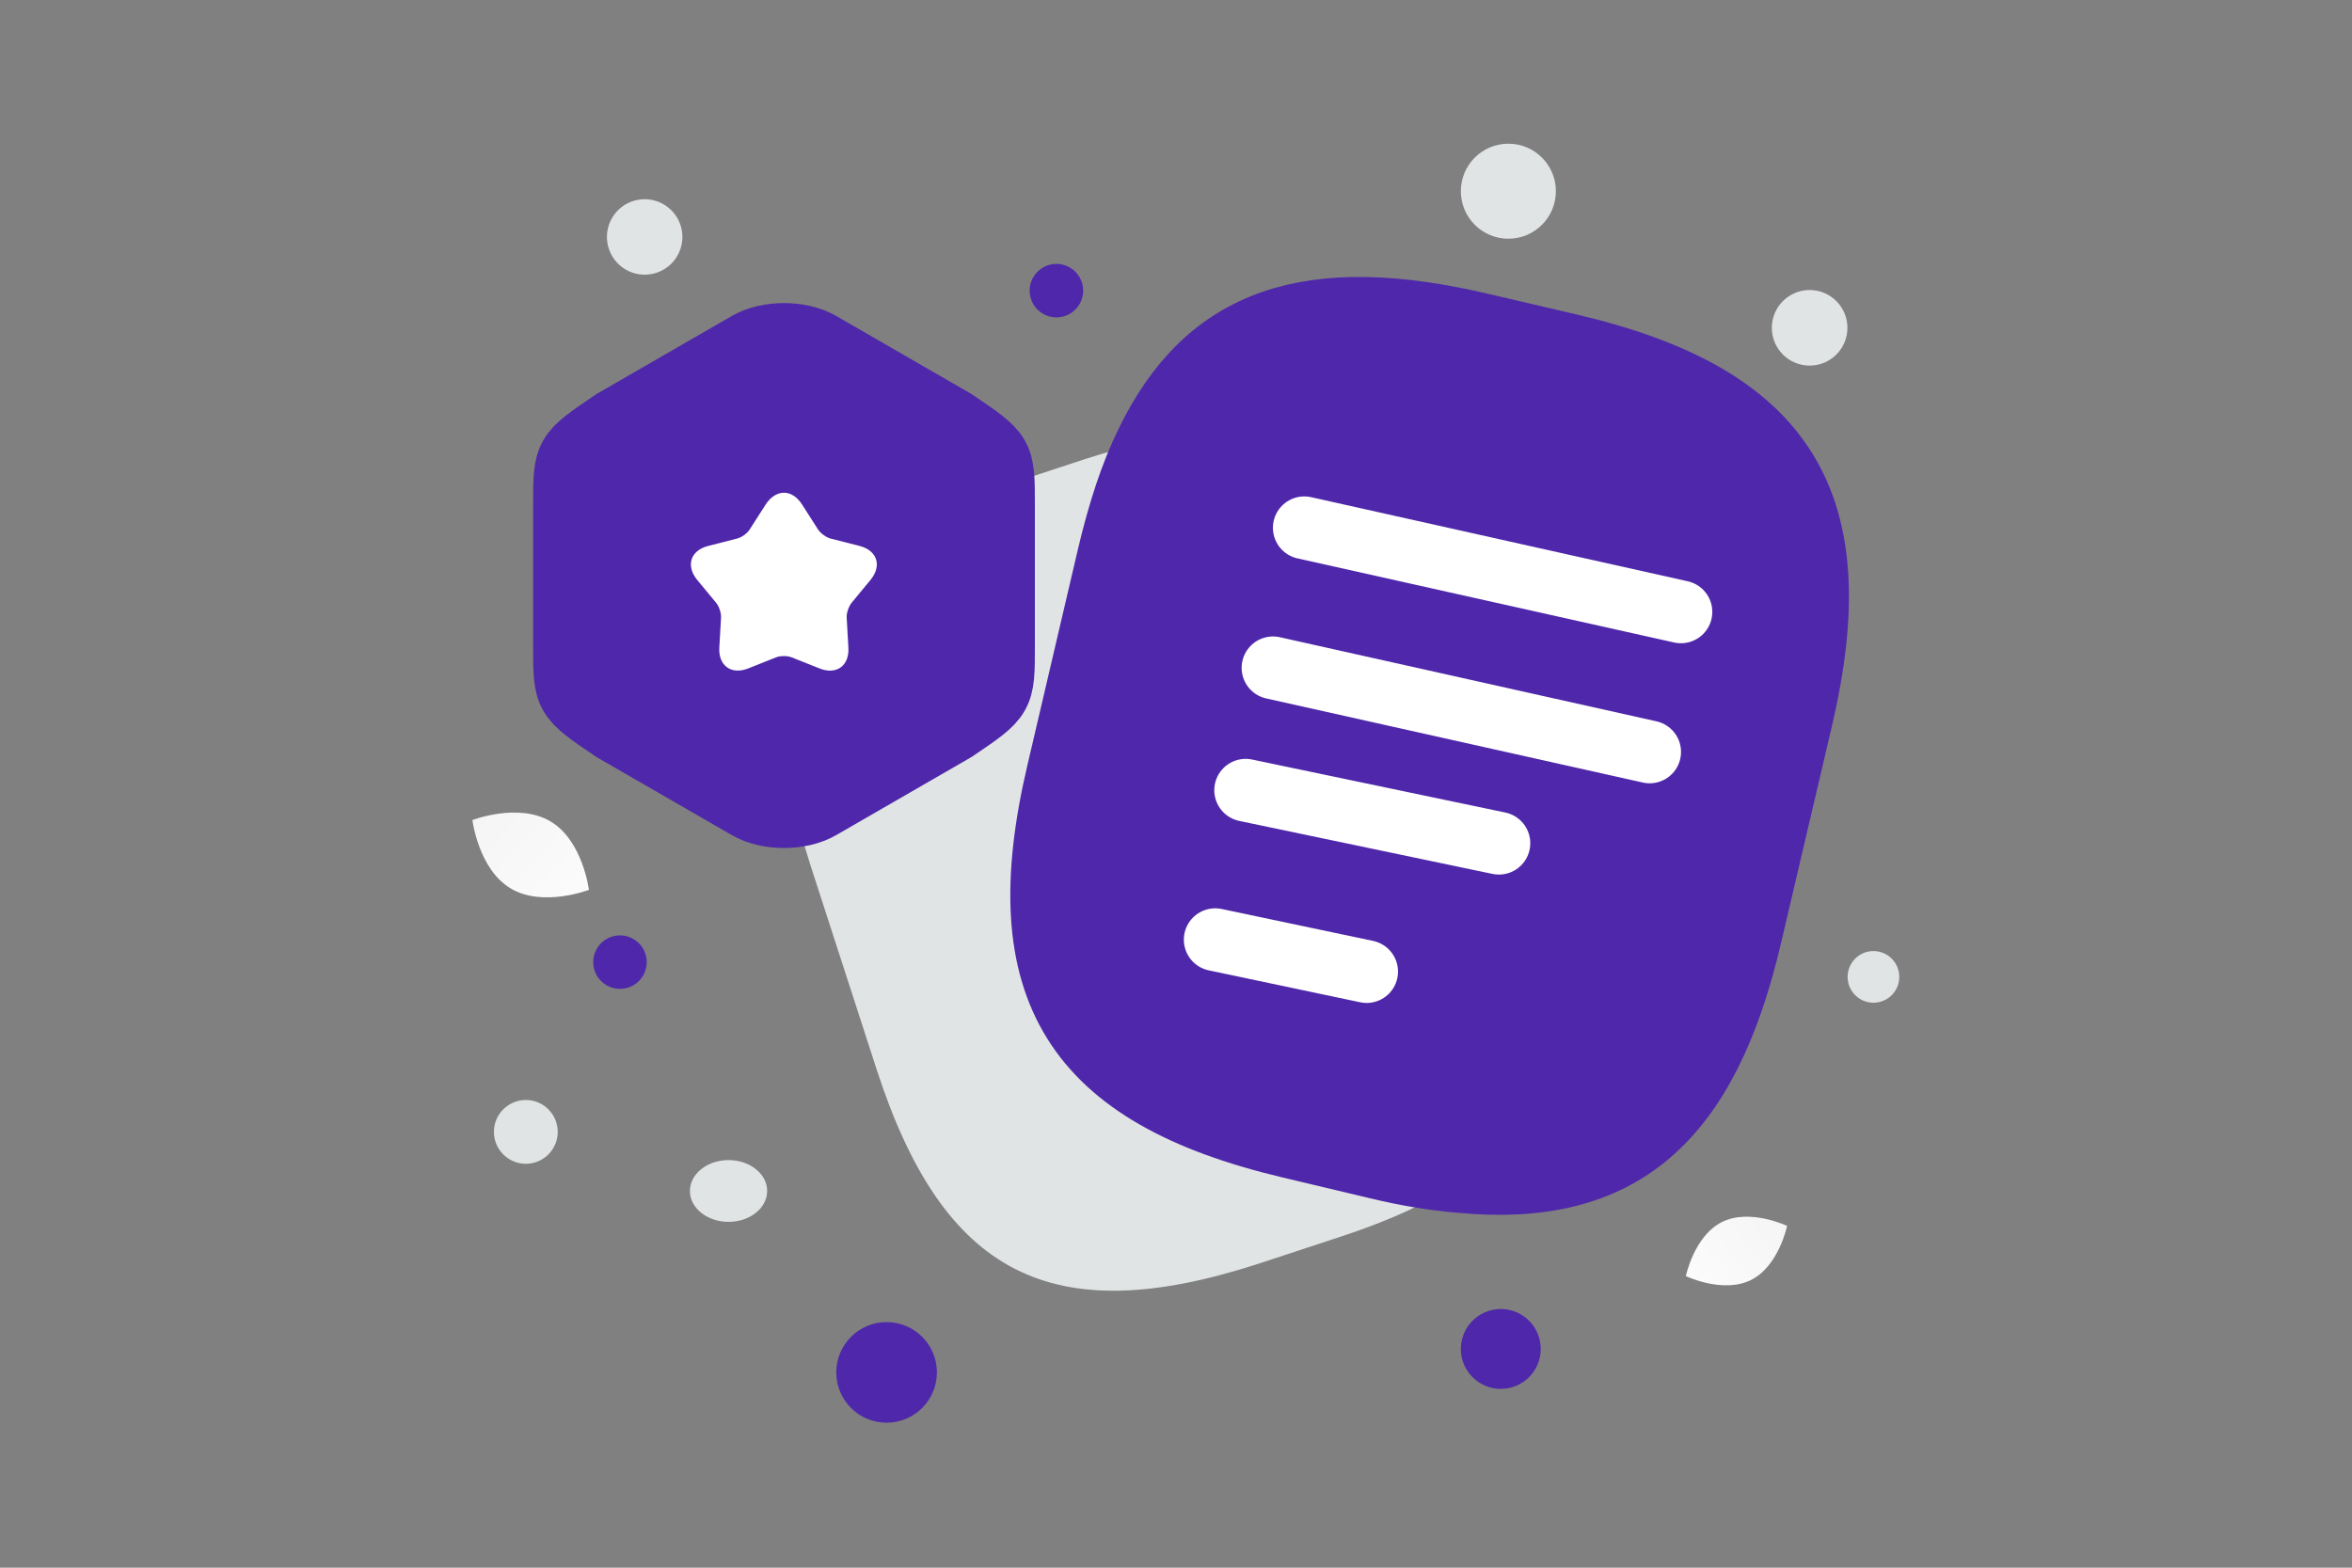 <svg width="900" height="600" viewBox="0 0 900 600" fill="none" xmlns="http://www.w3.org/2000/svg">
<rect x="0" y="0" width="900" height="600" fill="#808080" stroke="none"/>
<g clip-path="url(#clip0_1235_30309)">
<path d="M558.715 452.2C546.446 460.511 531.011 467.437 512.212 473.572L480.946 483.862C402.386 509.191 361.028 488.017 335.501 409.457L310.172 331.292C284.842 252.732 305.818 211.176 384.378 185.847L415.644 175.557C423.758 172.984 431.475 170.808 438.797 169.422C432.86 181.493 428.111 196.137 424.153 212.957L404.761 295.871C385.368 378.587 410.895 419.351 493.413 438.942L526.658 446.857C538.135 449.628 548.821 451.409 558.715 452.2Z" fill="#E1E4E5"/>
<path d="M689.318 275.092L669.925 357.808C653.303 429.244 620.454 458.136 558.714 452.199C548.82 451.408 538.134 449.627 526.657 446.856L493.412 438.941C410.894 419.35 385.367 378.586 404.759 295.87L424.152 212.956C428.11 196.136 432.859 181.492 438.796 169.421C461.948 121.533 501.327 108.671 567.421 124.303L600.468 132.021C683.382 151.414 708.711 192.376 689.318 275.092Z" fill="#4F27AA" stroke="#4F27AA" stroke-width="24" stroke-linecap="round" stroke-linejoin="round"/>
<path d="M476.652 302.44L573.565 322.724M487.115 255.595L631.248 287.787M499.086 201.996L643.219 234.189M465 359.639L522.952 371.857" stroke="white" stroke-width="24" stroke-linecap="round" stroke-linejoin="round"/>
<path d="M216 193.306V247.244C216 266.996 216 266.996 234.667 279.585L286 309.213C293.705 313.663 306.295 313.663 314 309.213L365.333 279.585C384 266.996 384 266.996 384 247.244V193.306C384 173.554 384 173.554 365.333 160.965L314 131.337C306.295 126.888 293.705 126.888 286 131.337L234.667 160.965C216 173.554 216 173.554 216 193.306Z" fill="#4F27AA" stroke="#4F27AA" stroke-width="24" stroke-linecap="round" stroke-linejoin="round"/>
<path d="M306.837 192.982L313.023 202.64C313.999 204.16 316.17 205.679 317.798 206.113L328.868 208.935C335.705 210.671 337.55 216.532 333.1 221.958L325.829 230.749C324.744 232.16 323.875 234.656 323.984 236.392L324.635 247.788C325.069 254.842 320.077 258.423 313.565 255.819L302.93 251.586C301.302 250.935 298.589 250.935 296.961 251.586L286.325 255.819C279.813 258.423 274.821 254.734 275.255 247.788L275.906 236.392C276.015 234.656 275.147 232.051 274.061 230.749L266.79 221.958C262.34 216.532 264.185 210.671 271.023 208.935L282.092 206.113C283.829 205.679 285.999 204.051 286.868 202.64L293.054 192.982C296.961 187.121 303.038 187.121 306.837 192.982Z" fill="white"/>
<path d="M669.984 489.912C659.293 495.216 645.103 488.397 645.103 488.397C645.103 488.397 648.256 472.982 658.954 467.685C669.645 462.382 683.83 469.194 683.83 469.194C683.83 469.194 680.676 484.609 669.984 489.912Z" fill="url(#paint0_linear_1235_30309)"/>
<path d="M195.381 340.013C207.69 347.39 225.35 340.571 225.35 340.571C225.35 340.571 223.041 321.793 210.724 314.424C198.415 307.047 180.763 313.858 180.763 313.858C180.763 313.858 183.072 332.636 195.381 340.013Z" fill="url(#paint1_linear_1235_30309)"/>
<path d="M404.237 101.001C398.583 101.001 393.999 105.584 393.999 111.239C393.999 116.893 398.583 121.477 404.237 121.477C409.891 121.477 414.475 116.893 414.475 111.239C414.475 105.584 409.891 101.001 404.237 101.001Z" fill="#4F27AA"/>
<path d="M339.255 506C328.621 506 320.001 514.62 320.001 525.254C320.001 535.887 328.621 544.508 339.255 544.508C349.888 544.508 358.509 535.887 358.509 525.254C358.509 514.62 349.888 506 339.255 506Z" fill="#4F27AA"/>
<path d="M574.284 531.568C565.843 531.568 559 524.725 559 516.284C559 507.843 565.843 501 574.284 501C582.725 501 589.568 507.843 589.568 516.284C589.568 524.725 582.725 531.568 574.284 531.568Z" fill="#4F27AA"/>
<path d="M237.233 378.466C231.581 378.466 227 373.885 227 368.233C227 362.581 231.581 358 237.233 358C242.884 358 247.466 362.581 247.466 368.233C247.466 373.885 242.884 378.466 237.233 378.466Z" fill="#4F27AA"/>
<path d="M201.208 445.414C194.466 445.414 189.001 439.949 189.001 433.207C189.001 426.465 194.466 421 201.208 421C207.95 421 213.415 426.465 213.415 433.207C213.415 439.949 207.95 445.414 201.208 445.414Z" fill="#E1E4E5"/>
<path d="M692.463 139.926C684.475 139.926 678 133.451 678 125.463C678 117.475 684.475 111 692.463 111C700.45 111 706.926 117.475 706.926 125.463C706.926 133.451 700.45 139.926 692.463 139.926Z" fill="#E1E4E5"/>
<path d="M577.18 91.36C567.139 91.36 559 83.221 559 73.18C559 63.139 567.139 55 577.18 55C587.22 55 595.36 63.139 595.36 73.18C595.36 83.221 587.22 91.36 577.18 91.36Z" fill="#E1E4E5"/>
<path d="M260.633 86.95C262.697 94.653 258.125 102.571 250.422 104.635C242.719 106.699 234.801 102.128 232.737 94.424C230.673 86.721 235.244 78.803 242.947 76.739C250.651 74.675 258.569 79.247 260.633 86.95Z" fill="#E1E4E5"/>
<path d="M716.882 383.764C711.424 383.764 707 379.34 707 373.882C707 368.424 711.424 364 716.882 364C722.34 364 726.764 368.424 726.764 373.882C726.764 379.34 722.34 383.764 716.882 383.764Z" fill="#E1E4E5"/>
<path d="M278.777 467.642C270.616 467.642 264 462.35 264 455.821C264 449.292 270.616 444 278.777 444C286.938 444 293.554 449.292 293.554 455.821C293.554 462.35 286.938 467.642 278.777 467.642Z" fill="#E1E4E5"/>
</g>
<defs>
<linearGradient id="paint0_linear_1235_30309" x1="628.928" y1="506.456" x2="717.112" y2="436.702" gradientUnits="userSpaceOnUse">
<stop stop-color="white"/>
<stop offset="1" stop-color="#EEEEEE"/>
</linearGradient>
<linearGradient id="paint1_linear_1235_30309" x1="243.014" y1="363.76" x2="143.972" y2="271.737" gradientUnits="userSpaceOnUse">
<stop stop-color="white"/>
<stop offset="1" stop-color="#EEEEEE"/>
</linearGradient>
<clipPath id="clip0_1235_30309">
<rect width="900" height="600" fill="white"/>
</clipPath>
</defs>
</svg>
